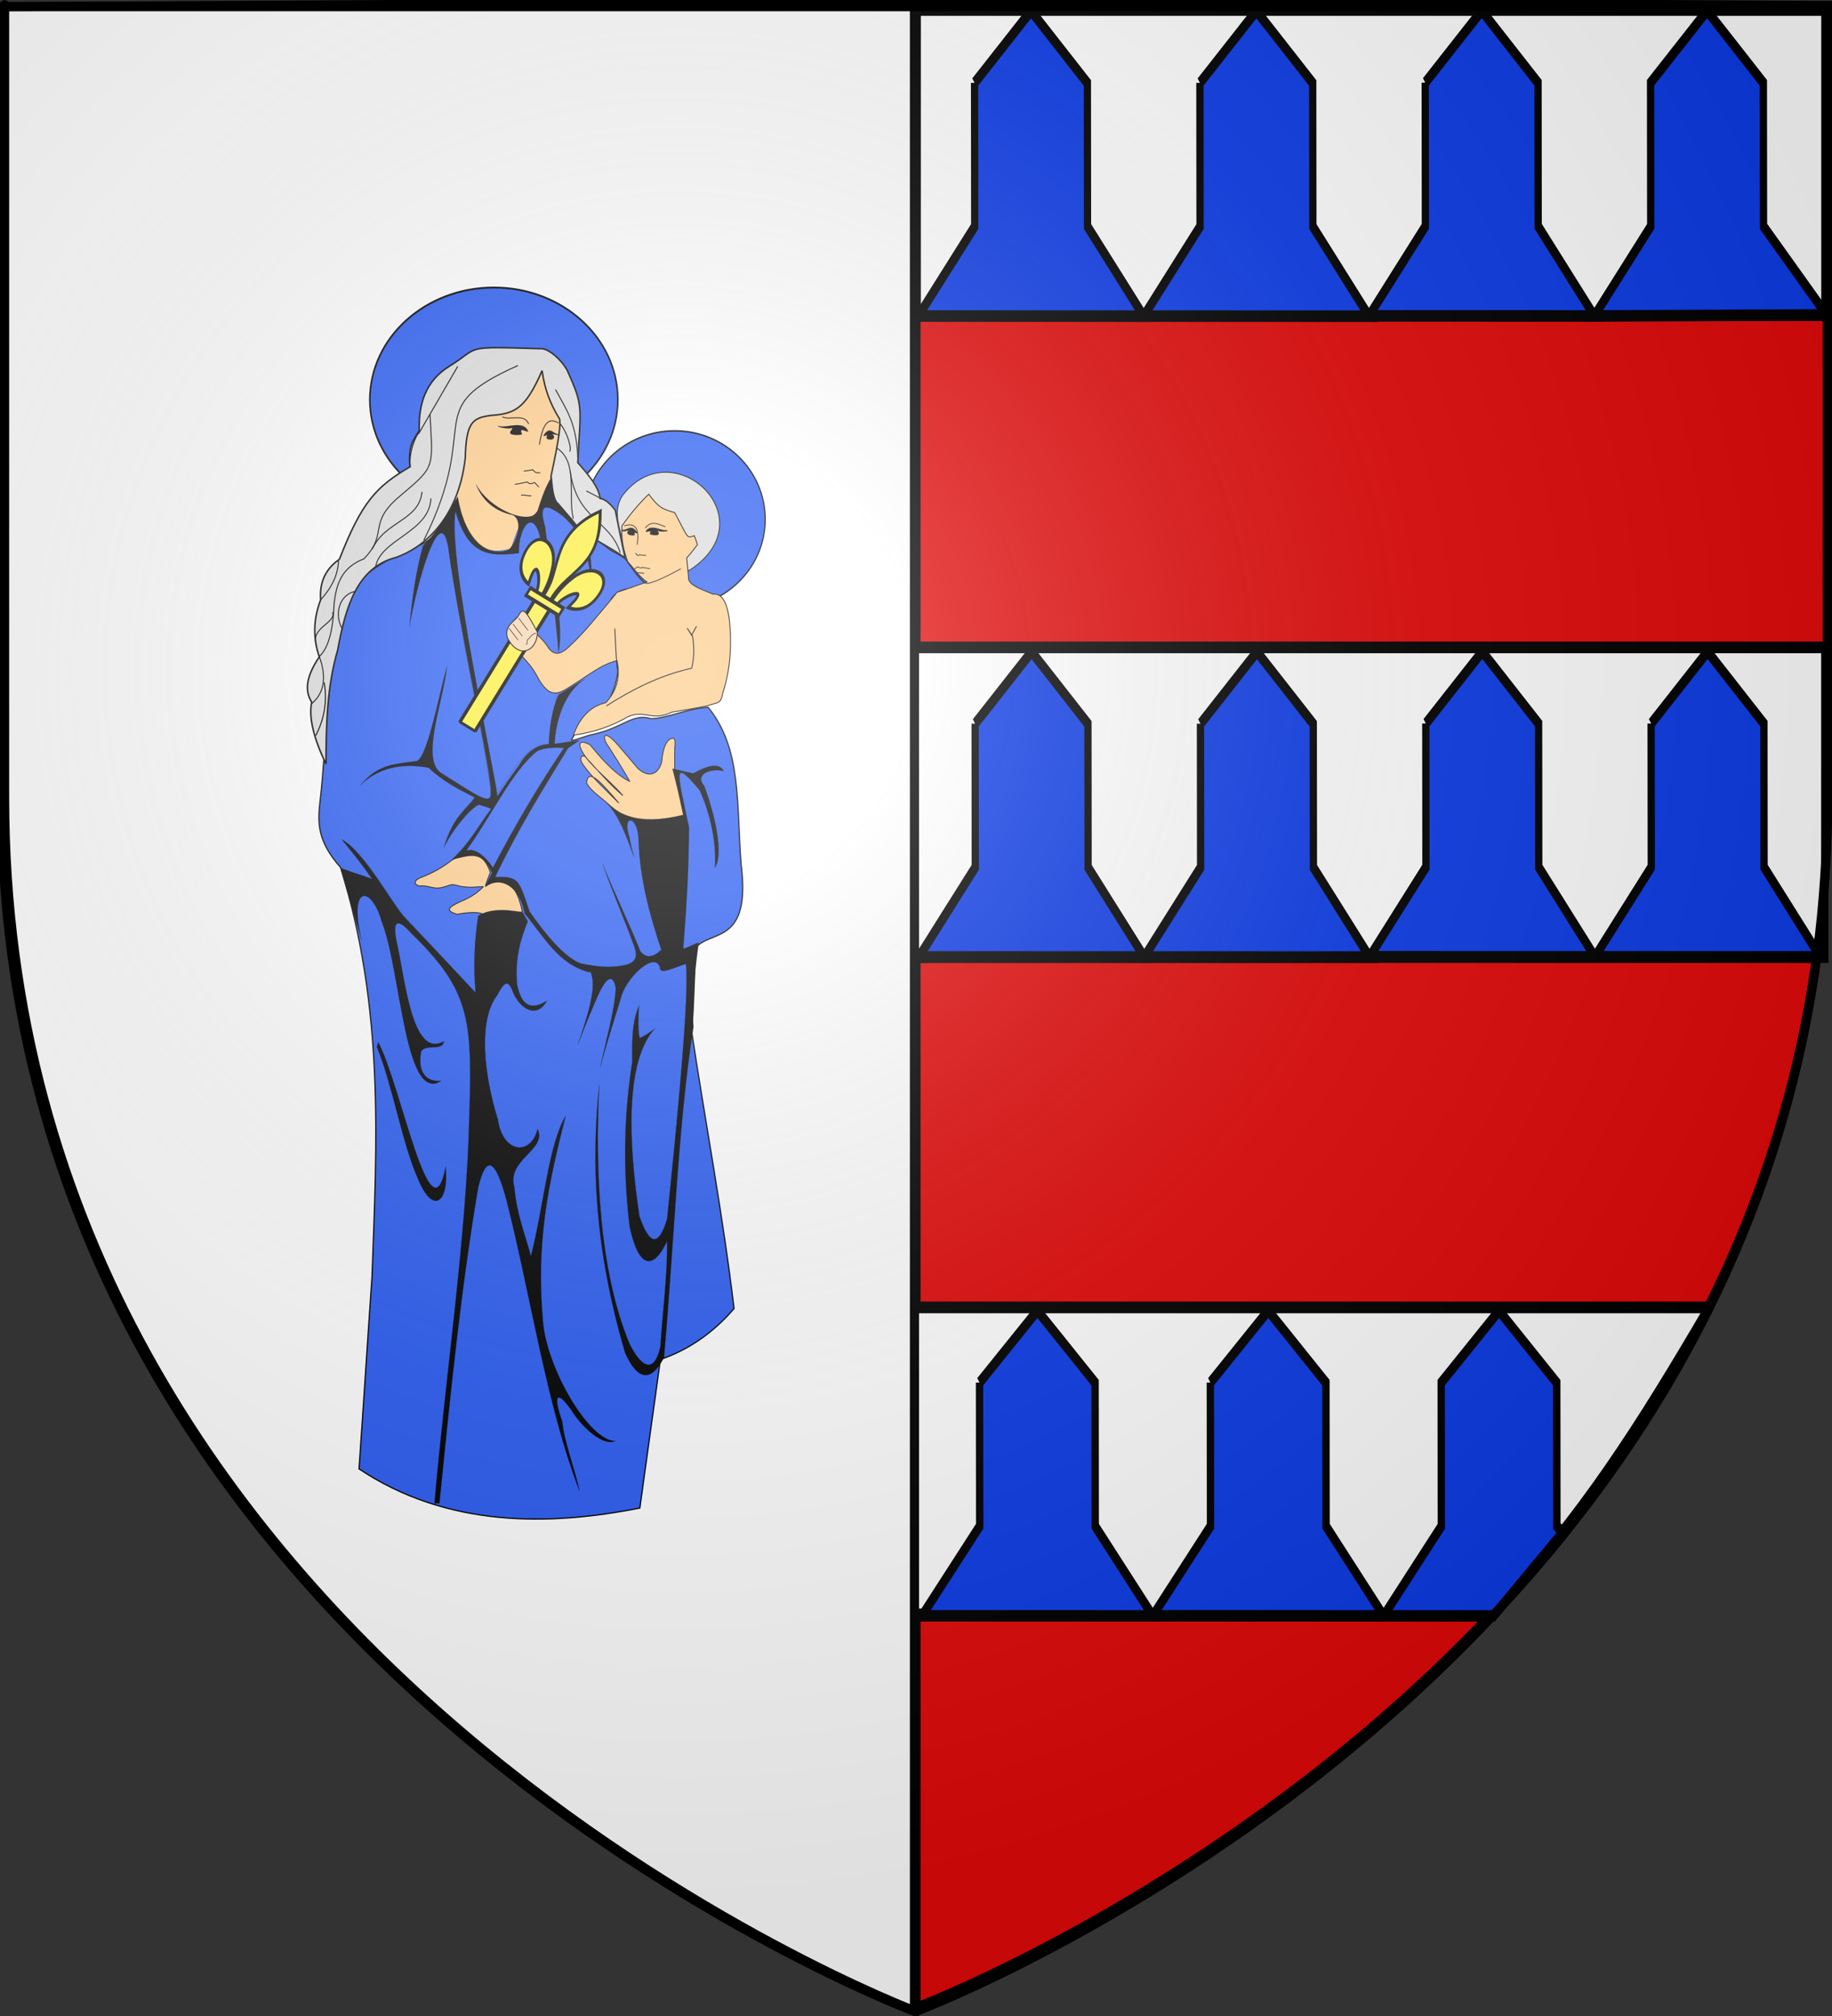 <?xml version="1.0" encoding="UTF-8" standalone="no"?>
<svg
   xmlns:dc="http://purl.org/dc/elements/1.1/"
   xmlns:cc="http://creativecommons.org/ns#"
   xmlns:rdf="http://www.w3.org/1999/02/22-rdf-syntax-ns#"
   xmlns:svg="http://www.w3.org/2000/svg"
   xmlns="http://www.w3.org/2000/svg"
   xmlns:xlink="http://www.w3.org/1999/xlink"
   xmlns:sodipodi="http://sodipodi.sourceforge.net/DTD/sodipodi-0.dtd"
   xmlns:inkscape="http://www.inkscape.org/namespaces/inkscape"
   height="660"
   width="600"
   version="1.0"
   id="svg2"
   sodipodi:version="0.32"
   inkscape:version="0.48.1 r9760"
   sodipodi:docname="Blason_Hermin.svg"
   inkscape:export-filename="/Users/olivier/Desktop/Blason Rouge/Blason_Vide_3D.png"
   inkscape:export-xdpi="144"
   inkscape:export-ydpi="144"
   inkscape:output_extension="org.inkscape.output.svg.inkscape">
  <rect width="100%" height="100%" fill="#333333" stroke="none"/>
  <sodipodi:namedview
     inkscape:window-height="671"
     inkscape:window-width="1280"
     inkscape:pageshadow="2"
     inkscape:pageopacity="0.0"
     guidetolerance="10.0"
     gridtolerance="10.0"
     objecttolerance="10.0"
     borderopacity="1.0"
     bordercolor="#666666"
     pagecolor="#ffffff"
     id="base"
     showgrid="false"
     height="660px"
     inkscape:zoom="0.68502379"
     inkscape:cx="299.55021"
     inkscape:cy="330.64517"
     inkscape:window-x="0"
     inkscape:window-y="0"
     inkscape:current-layer="layer3-7"
     showguides="true"
     inkscape:guide-bbox="true"
     inkscape:window-maximized="1" />
  <desc
     id="desc4">Flag of Canton of Valais (Wallis)</desc>
  <defs
     id="defs6">
    <linearGradient
       id="linearGradient2893">
      <stop
         style="stop-color:white;stop-opacity:0.314;"
         offset="0"
         id="stop2895" />
      <stop
         id="stop2897"
         offset="0.19"
         style="stop-color:white;stop-opacity:0.251;" />
      <stop
         style="stop-color:#6b6b6b;stop-opacity:0.125;"
         offset="0.6"
         id="stop2901" />
      <stop
         style="stop-color:black;stop-opacity:0.125;"
         offset="1"
         id="stop2899" />
    </linearGradient>
    <radialGradient
       inkscape:collect="always"
       xlink:href="#linearGradient2893"
       id="radialGradient3163"
       gradientUnits="userSpaceOnUse"
       gradientTransform="matrix(1.353,0,0,1.349,-77.629,-85.747)"
       cx="221.445"
       cy="226.331"
       fx="221.445"
       fy="226.331"
       r="300" />
    <inkscape:perspective
       sodipodi:type="inkscape:persp3d"
       inkscape:vp_x="0 : 459.60605 : 1"
       inkscape:vp_y="0 : 1000 : 0"
       inkscape:vp_z="711.19177 : 459.60605 : 1"
       inkscape:persp3d-origin="355.59589 : 306.40403 : 1"
       id="perspective4111" />
    <inkscape:perspective
       sodipodi:type="inkscape:persp3d"
       inkscape:vp_x="0 : 331.45001 : 1"
       inkscape:vp_y="0 : 1000 : 0"
       inkscape:vp_z="584.40002 : 331.45001 : 1"
       inkscape:persp3d-origin="292.20001 : 220.96667 : 1"
       id="perspective65" />
    <inkscape:perspective
       sodipodi:type="inkscape:persp3d"
       inkscape:vp_x="0 : 250 : 1"
       inkscape:vp_y="0 : 1000 : 0"
       inkscape:vp_z="500 : 250 : 1"
       inkscape:persp3d-origin="250 : 166.66667 : 1"
       id="perspective38" />
    <linearGradient
       x1="107.75"
       y1="191.963"
       x2="139.396"
       y2="166.385"
       id="linearGradient1800"
       xlink:href="#linearGradient1732"
       gradientUnits="userSpaceOnUse"
       gradientTransform="translate(-1.428571e-5,-5.714286e-5)" />
    <linearGradient
       x1="82.143"
       y1="264.167"
       x2="113.69"
       y2="258.413"
       id="linearGradient1590"
       xlink:href="#linearGradient1732"
       gradientUnits="userSpaceOnUse"
       gradientTransform="translate(-1.428571e-5,-5.714286e-5)" />
    <linearGradient
       x1="84.127"
       y1="260.595"
       x2="115.675"
       y2="257.619"
       id="linearGradient1598"
       xlink:href="#linearGradient1732"
       gradientUnits="userSpaceOnUse"
       gradientTransform="translate(-1.428571e-5,-5.714286e-5)" />
    <linearGradient
       x1="88.492"
       y1="297.103"
       x2="118.056"
       y2="280.635"
       id="linearGradient1606"
       xlink:href="#linearGradient1732"
       gradientUnits="userSpaceOnUse"
       gradientTransform="translate(-1.428571e-5,-5.714286e-5)" />
    <linearGradient
       x1="118.452"
       y1="312.778"
       x2="136.325"
       y2="294.722"
       id="linearGradient1614"
       xlink:href="#linearGradient1732"
       gradientUnits="userSpaceOnUse"
       gradientTransform="translate(-1.428571e-5,-5.714286e-5)" />
    <linearGradient
       x1="131.151"
       y1="395.317"
       x2="166.667"
       y2="415.357"
       id="linearGradient1622"
       xlink:href="#linearGradient1732"
       gradientUnits="userSpaceOnUse"
       gradientTransform="translate(-1.428571e-5,-5.714286e-5)" />
    <linearGradient
       x1="107.143"
       y1="225.278"
       x2="130.357"
       y2="242.341"
       id="linearGradient1582"
       xlink:href="#linearGradient1732"
       gradientUnits="userSpaceOnUse"
       gradientTransform="translate(-1.428571e-5,-5.714286e-5)" />
    <linearGradient
       x1="143.651"
       y1="488.968"
       x2="163.889"
       y2="454.048"
       id="linearGradient1642"
       xlink:href="#linearGradient1732"
       gradientUnits="userSpaceOnUse"
       gradientTransform="translate(-1.428571e-5,-5.714286e-5)" />
    <linearGradient
       x1="186.508"
       y1="491.746"
       x2="186.508"
       y2="458.413"
       id="linearGradient1650"
       xlink:href="#linearGradient1732"
       gradientUnits="userSpaceOnUse"
       gradientTransform="translate(-1.428571e-5,-5.714286e-5)" />
    <linearGradient
       x1="292.857"
       y1="493.73"
       x2="321.825"
       y2="513.175"
       id="linearGradient1658"
       xlink:href="#linearGradient1732"
       gradientUnits="userSpaceOnUse"
       gradientTransform="translate(-1.428571e-5,-5.714286e-5)" />
    <linearGradient
       x1="266.27"
       y1="534.206"
       x2="312.302"
       y2="534.603"
       id="linearGradient1666"
       xlink:href="#linearGradient1732"
       gradientUnits="userSpaceOnUse"
       gradientTransform="translate(-1.428571e-5,-5.714286e-5)" />
    <linearGradient
       x1="300"
       y1="566.746"
       x2="319.151"
       y2="547.595"
       id="linearGradient1674"
       xlink:href="#linearGradient1732"
       gradientUnits="userSpaceOnUse"
       gradientTransform="translate(-1.428571e-5,-5.714286e-5)" />
    <linearGradient
       x1="337.302"
       y1="571.111"
       x2="341.27"
       y2="546.905"
       id="linearGradient1682"
       xlink:href="#linearGradient1732"
       gradientUnits="userSpaceOnUse"
       gradientTransform="translate(-1.428571e-5,-5.714286e-5)" />
    <linearGradient
       x1="241.143"
       y1="51.421"
       x2="243.124"
       y2="48.303"
       id="linearGradient1397"
       xlink:href="#linearGradient1732"
       gradientUnits="userSpaceOnUse"
       gradientTransform="translate(75.923,47.102)" />
    <linearGradient
       id="linearGradient1732">
      <stop
         style="stop-color:#ffffff;stop-opacity:1"
         offset="0"
         id="stop1734" />
      <stop
         style="stop-color:#ffffff;stop-opacity:1"
         offset="1"
         id="stop1736" />
    </linearGradient>
    <linearGradient
       x1="177.338"
       y1="217.778"
       x2="211.83"
       y2="213.55"
       id="linearGradient1549"
       xlink:href="#linearGradient1732"
       gradientUnits="userSpaceOnUse"
       gradientTransform="translate(-1.428571e-5,-5.714286e-5)" />
    <linearGradient
       x1="124.585"
       y1="115.64"
       x2="157.2"
       y2="137.971"
       id="linearGradient1551"
       xlink:href="#linearGradient1732"
       gradientUnits="userSpaceOnUse"
       gradientTransform="translate(-1.428571e-5,-5.714286e-5)" />
    <linearGradient
       x1="87.547"
       y1="139.21"
       x2="124.361"
       y2="137.971"
       id="linearGradient1553"
       xlink:href="#linearGradient1732"
       gradientUnits="userSpaceOnUse"
       gradientTransform="translate(-1.428571e-5,-5.714286e-5)" />
    <linearGradient
       x1="112.239"
       y1="75.234"
       x2="137.605"
       y2="90.412"
       id="linearGradient1555"
       xlink:href="#linearGradient1732"
       gradientUnits="userSpaceOnUse"
       gradientTransform="translate(-1.428571e-5,-5.714286e-5)" />
    <linearGradient
       x1="179.583"
       y1="75.234"
       x2="193.021"
       y2="101.814"
       id="linearGradient1557"
       xlink:href="#linearGradient1732"
       gradientUnits="userSpaceOnUse"
       gradientTransform="translate(-1.428571e-5,-5.714286e-5)" />
    <linearGradient
       x1="270.496"
       y1="176.249"
       x2="296.929"
       y2="185.716"
       id="linearGradient1559"
       xlink:href="#linearGradient1732"
       gradientUnits="userSpaceOnUse"
       gradientTransform="translate(-1.428571e-5,-5.714286e-5)" />
    <linearGradient
       x1="94.281"
       y1="496.131"
       x2="124.137"
       y2="467.622"
       id="linearGradient1561"
       xlink:href="#linearGradient1732"
       gradientUnits="userSpaceOnUse"
       gradientTransform="translate(-1.428571e-5,-5.714286e-5)" />
    <linearGradient
       x1="171"
       y1="92.5"
       x2="180"
       y2="96.5"
       id="linearGradient2433"
       xlink:href="#linearGradient1732"
       gradientUnits="userSpaceOnUse" />
    <inkscape:perspective
       sodipodi:type="inkscape:persp3d"
       inkscape:vp_x="0 : 526.18109 : 1"
       inkscape:vp_y="0 : 1000 : 0"
       inkscape:vp_z="744.09448 : 526.18109 : 1"
       inkscape:persp3d-origin="372.04724 : 350.78739 : 1"
       id="perspective16" />
    <inkscape:perspective
       sodipodi:type="inkscape:persp3d"
       inkscape:vp_x="0 : 330 : 1"
       inkscape:vp_y="0 : 1000 : 0"
       inkscape:vp_z="600 : 330 : 1"
       inkscape:persp3d-origin="300 : 220 : 1"
       id="perspective41" />
    <linearGradient
       id="linearGradient4843">
      <stop
         style="stop-color:white;stop-opacity:0.314;"
         offset="0"
         id="stop4845" />
      <stop
         id="stop4847"
         offset="0.19"
         style="stop-color:white;stop-opacity:0.251;" />
      <stop
         style="stop-color:#6b6b6b;stop-opacity:0.125;"
         offset="0.6"
         id="stop4849" />
      <stop
         style="stop-color:black;stop-opacity:0.125;"
         offset="1"
         id="stop4851" />
    </linearGradient>
    <linearGradient
       id="linearGradient4853">
      <stop
         id="stop4855"
         offset="0"
         style="stop-color:white;stop-opacity:1;" />
      <stop
         style="stop-color:white;stop-opacity:1;"
         offset="0.229"
         id="stop4857" />
      <stop
         id="stop4859"
         offset="1"
         style="stop-color:black;stop-opacity:1;" />
    </linearGradient>
    <linearGradient
       id="linearGradient4861">
      <stop
         id="stop4863"
         offset="0"
         style="stop-color:#fd0000;stop-opacity:1;" />
      <stop
         style="stop-color:#e77275;stop-opacity:0.659;"
         offset="0.5"
         id="stop4865" />
      <stop
         style="stop-color:black;stop-opacity:0.323;"
         offset="1"
         id="stop4867" />
    </linearGradient>
    <radialGradient
       inkscape:collect="always"
       xlink:href="#linearGradient2955"
       id="radialGradient4869"
       cx="225.524"
       cy="218.901"
       fx="225.524"
       fy="218.901"
       r="300"
       gradientTransform="matrix(-4.167939e-4,2.183,-1.884,-3.599562e-4,615.597,-289.121)"
       gradientUnits="userSpaceOnUse" />
    <polygon
       id="polygon4871"
       transform="scale(53,53)"
       points="0,-1 0.588,0.809 -0.951,-0.309 0.951,-0.309 -0.588,0.809 0,-1 " />
    <clipPath
       id="clipPath4873">
      <path
         d="M 0,-200 L 0,600 L 300,600 L 300,-200 L 0,-200 z "
         id="path4875" />
    </clipPath>
    <radialGradient
       inkscape:collect="always"
       xlink:href="#linearGradient2955"
       id="radialGradient4877"
       gradientUnits="userSpaceOnUse"
       gradientTransform="matrix(-4.167939e-4,2.183,-1.884,-3.599562e-4,615.597,-289.121)"
       cx="225.524"
       cy="218.901"
       fx="225.524"
       fy="218.901"
       r="300" />
    <radialGradient
       inkscape:collect="always"
       xlink:href="#linearGradient2955"
       id="radialGradient4879"
       gradientUnits="userSpaceOnUse"
       gradientTransform="matrix(0,1.749,-1.593,-1.049767e-7,551.788,-191.29)"
       cx="225.524"
       cy="218.901"
       fx="225.524"
       fy="218.901"
       r="300" />
    <radialGradient
       inkscape:collect="always"
       xlink:href="#linearGradient2955"
       id="radialGradient4881"
       gradientUnits="userSpaceOnUse"
       gradientTransform="matrix(0,1.386,-1.323,-5.741131e-8,-158.082,-109.541)"
       cx="225.524"
       cy="218.901"
       fx="225.524"
       fy="218.901"
       r="300" />
    <radialGradient
       inkscape:collect="always"
       xlink:href="#linearGradient2893-3"
       id="radialGradient4883"
       gradientUnits="userSpaceOnUse"
       gradientTransform="matrix(1.353,0,0,1.349,-77.629,-85.747)"
       cx="221.445"
       cy="226.331"
       fx="221.445"
       fy="226.331"
       r="300" />
    <inkscape:perspective
       sodipodi:type="inkscape:persp3d"
       inkscape:vp_x="0 : 526.18109 : 1"
       inkscape:vp_y="0 : 1000 : 0"
       inkscape:vp_z="744.09448 : 526.18109 : 1"
       inkscape:persp3d-origin="372.04724 : 350.78739 : 1"
       id="perspective14" />
    <inkscape:perspective
       sodipodi:type="inkscape:persp3d"
       inkscape:vp_x="0 : 182.47136 : 1"
       inkscape:vp_y="0 : 1000 : 0"
       inkscape:vp_z="349.42258 : 182.47136 : 1"
       inkscape:persp3d-origin="174.71129 : 121.64757 : 1"
       id="perspective28" />
    <radialGradient
       gradientTransform="matrix(1.551,0,0,1.35,-227.894,-51.264)"
       gradientUnits="userSpaceOnUse"
       xlink:href="#linearGradient2893-3"
       id="radialGradient11919"
       fy="200.448"
       fx="285.186"
       r="300"
       cy="200.448"
       cx="285.186" />
    <linearGradient
       id="linearGradient3353">
      <stop
         id="stop3355"
         offset="0"
         style="stop-color:#ffffff;stop-opacity:0.314" />
      <stop
         id="stop3357"
         offset="0.19"
         style="stop-color:#ffffff;stop-opacity:0.251" />
      <stop
         id="stop3359"
         offset="0.6"
         style="stop-color:#6b6b6b;stop-opacity:0.125" />
      <stop
         id="stop3361"
         offset="1"
         style="stop-color:#000000;stop-opacity:0.125" />
    </linearGradient>
    <inkscape:perspective
       id="perspective204"
       inkscape:persp3d-origin="300 : 220 : 1"
       inkscape:vp_z="600 : 330 : 1"
       inkscape:vp_y="0 : 1000 : 0"
       inkscape:vp_x="0 : 330 : 1"
       sodipodi:type="inkscape:persp3d" />
    <radialGradient
       gradientTransform="matrix(1.551,0,0,1.35,-227.894,-51.264)"
       gradientUnits="userSpaceOnUse"
       xlink:href="#linearGradient2893-3"
       id="radialGradient2888"
       fy="200.448"
       fx="285.186"
       r="300"
       cy="200.448"
       cx="285.186" />
    <linearGradient
       id="linearGradient2878">
      <stop
         id="stop2880"
         offset="0"
         style="stop-color:#ffffff;stop-opacity:0.314" />
      <stop
         id="stop2882"
         offset="0.19"
         style="stop-color:#ffffff;stop-opacity:0.251" />
      <stop
         id="stop2884"
         offset="0.6"
         style="stop-color:#6b6b6b;stop-opacity:0.125" />
      <stop
         id="stop2886"
         offset="1"
         style="stop-color:#000000;stop-opacity:0.125" />
    </linearGradient>
    <inkscape:perspective
       id="perspective2876"
       inkscape:persp3d-origin="300 : 220 : 1"
       inkscape:vp_z="600 : 330 : 1"
       inkscape:vp_y="0 : 1000 : 0"
       inkscape:vp_x="0 : 330 : 1"
       sodipodi:type="inkscape:persp3d" />
    <radialGradient
       r="300"
       fy="226.331"
       fx="221.445"
       cy="226.331"
       cx="221.445"
       gradientTransform="matrix(1.353,0,0,1.349,-77.629,-85.747)"
       gradientUnits="userSpaceOnUse"
       id="radialGradient3163-2"
       xlink:href="#linearGradient2893-3"
       inkscape:collect="always" />
    <radialGradient
       r="300"
       fy="218.901"
       fx="225.524"
       cy="218.901"
       cx="225.524"
       gradientTransform="matrix(0,1.386,-1.323,-5.741131e-8,-158.082,-109.541)"
       gradientUnits="userSpaceOnUse"
       id="radialGradient2871"
       xlink:href="#linearGradient2955"
       inkscape:collect="always" />
    <radialGradient
       r="300"
       fy="218.901"
       fx="225.524"
       cy="218.901"
       cx="225.524"
       gradientTransform="matrix(0,1.749,-1.593,-1.049767e-7,551.788,-191.29)"
       gradientUnits="userSpaceOnUse"
       id="radialGradient2865"
       xlink:href="#linearGradient2955"
       inkscape:collect="always" />
    <radialGradient
       r="300"
       fy="218.901"
       fx="225.524"
       cy="218.901"
       cx="225.524"
       gradientTransform="matrix(-4.167939e-4,2.183,-1.884,-3.599562e-4,615.597,-289.121)"
       gradientUnits="userSpaceOnUse"
       id="radialGradient1911"
       xlink:href="#linearGradient2955"
       inkscape:collect="always" />
    <clipPath
       id="clip">
      <path
         id="path10"
         d="M 0,-200 L 0,600 L 300,600 L 300,-200 L 0,-200 z " />
    </clipPath>
    <polygon
       points="0,-1 0.588,0.809 -0.951,-0.309 0.951,-0.309 -0.588,0.809 0,-1 "
       transform="scale(53,53)"
       id="star" />
    <radialGradient
       gradientUnits="userSpaceOnUse"
       gradientTransform="matrix(-4.167939e-4,2.183,-1.884,-3.599562e-4,615.597,-289.121)"
       r="300"
       fy="218.901"
       fx="225.524"
       cy="218.901"
       cx="225.524"
       id="radialGradient2961"
       xlink:href="#linearGradient2955"
       inkscape:collect="always" />
    <linearGradient
       id="linearGradient2955">
      <stop
         style="stop-color:#fd0000;stop-opacity:1;"
         offset="0"
         id="stop2867" />
      <stop
         id="stop2873"
         offset="0.5"
         style="stop-color:#e77275;stop-opacity:0.659;" />
      <stop
         id="stop2959"
         offset="1"
         style="stop-color:black;stop-opacity:0.323;" />
    </linearGradient>
    <linearGradient
       id="linearGradient2885">
      <stop
         style="stop-color:white;stop-opacity:1;"
         offset="0"
         id="stop2887" />
      <stop
         id="stop2891"
         offset="0.229"
         style="stop-color:white;stop-opacity:1;" />
      <stop
         style="stop-color:black;stop-opacity:1;"
         offset="1"
         id="stop2889" />
    </linearGradient>
    <linearGradient
       id="linearGradient2893-3">
      <stop
         id="stop2895-9"
         offset="0"
         style="stop-color:white;stop-opacity:0.314;" />
      <stop
         style="stop-color:white;stop-opacity:0.251;"
         offset="0.19"
         id="stop2897-0" />
      <stop
         id="stop2901-5"
         offset="0.6"
         style="stop-color:#6b6b6b;stop-opacity:0.125;" />
      <stop
         id="stop2899-2"
         offset="1"
         style="stop-color:black;stop-opacity:0.125;" />
    </linearGradient>
    <inkscape:perspective
       id="perspective35"
       inkscape:persp3d-origin="300 : 220 : 1"
       inkscape:vp_z="600 : 330 : 1"
       inkscape:vp_y="0 : 1000 : 0"
       inkscape:vp_x="0 : 330 : 1"
       sodipodi:type="inkscape:persp3d" />
  </defs>
  <g
     inkscape:groupmode="layer"
     id="layer3"
     inkscape:label="Fond écu"
     style="display:inline">
    <g
       transform="matrix(1.455,0,0,1.378,-185.073,-415.312)"
       id="g3371"
       inkscape:label="Calque 1" />
    <path
       id="path4935"
       style="fill:#e20909;fill-opacity:1;fill-rule:evenodd;stroke:#000000;stroke-width:2.998;stroke-miterlimit:4;stroke-opacity:1;stroke-dasharray:none;display:inline"
       d="m 299.999,657.21 c 0,-275.013 0,-327.345 0,-657.002 l 298.602,1.585 0,258.194 c 0,285.057 -298.602,397.222 -298.602,397.222 z"
       sodipodi:nodetypes="ccccc"
       inkscape:connector-curvature="0" />
    <g
       id="g5696"
       inkscape:label="Calque 1"
       transform="matrix(0.738,0,0,1.175,153.914,-480.883)"
       style="stroke:#000000;stroke-opacity:1;stroke-width:3.22;stroke-miterlimit:4;stroke-dasharray:none">
      <g
         id="g10974"
         style="stroke:#000000;stroke-opacity:1;stroke-width:3.22;stroke-miterlimit:4;stroke-dasharray:none">
        <rect
           style="fill:#ffffff;fill-opacity:1;stroke:#000000;stroke-width:2.635;stroke-miterlimit:4;stroke-opacity:1;stroke-dasharray:none"
           id="rect10323"
           width="402.221"
           height="85"
           x="198.779"
           y="412.362" />
        <g
           id="g7774"
           style="fill:#0d3ce8;fill-opacity:1;stroke:#000000;stroke-opacity:1;stroke-width:3.22;stroke-miterlimit:4;stroke-dasharray:none"
           transform="translate(-1,64.95)">
          <path
             sodipodi:nodetypes="cccccccc"
             id="path7016"
             d="M 224.938,367.398 250,347.362 l 25,20.062 0.062,39.997 24.938,24.976 -100,-0.022 25,-24.957 -0.062,-40.022 z"
             style="fill:#0d3ce8;fill-opacity:1;stroke:#000000;stroke-opacity:1;stroke-width:3.22;stroke-miterlimit:4;stroke-dasharray:none"
             inkscape:connector-curvature="0" />
          <path
             sodipodi:nodetypes="cccccccc"
             id="path7018"
             d="M 324.938,367.412 350,347.376 l 25,20.062 0.062,39.997 24.938,24.976 -100,-0.022 25,-24.957 -0.062,-40.022 z"
             style="fill:#0d3ce8;fill-opacity:1;stroke:#000000;stroke-opacity:1;stroke-width:3.22;stroke-miterlimit:4;stroke-dasharray:none"
             inkscape:connector-curvature="0" />
          <path
             sodipodi:nodetypes="cccccccc"
             id="path7020"
             d="M 424.938,367.348 450,347.312 l 25,20.062 0.062,39.997 24.938,24.976 -100,-0.022 25,-24.957 -0.062,-40.022 z"
             style="fill:#0d3ce8;fill-opacity:1;stroke:#000000;stroke-opacity:1;stroke-width:3.22;stroke-miterlimit:4;stroke-dasharray:none"
             inkscape:connector-curvature="0" />
          <path
             sodipodi:nodetypes="cccccccc"
             id="path7022"
             d="M 524.938,367.362 550,347.326 l 25,20.062 0.062,39.997 28.022,24.671 L 500,432.341 l 25,-24.957 -0.062,-40.022 z"
             style="fill:#0d3ce8;fill-opacity:1;stroke:#000000;stroke-opacity:1;stroke-width:3.22;stroke-miterlimit:4;stroke-dasharray:none"
             inkscape:connector-curvature="0" />
        </g>
      </g>
    </g>
    <g
       style="display:inline;stroke:#000000;stroke-opacity:1;stroke-width:3.221;stroke-miterlimit:4;stroke-dasharray:none"
       id="g5767"
       inkscape:label="Calque 1"
       transform="matrix(0.738,0,0,1.175,154.1,-271.078)">
      <g
         id="g5769"
         style="stroke:#000000;stroke-width:3.221;stroke-miterlimit:4;stroke-opacity:1;stroke-dasharray:none">
        <rect
           style="fill:#ffffff;fill-opacity:1;stroke:#000000;stroke-width:3.245;stroke-miterlimit:4;stroke-opacity:1;stroke-dasharray:none"
           id="rect5771"
           width="601"
           height="86.276"
           x="0"
           y="411.086" />
        <g
           id="g5773"
           style="fill:#0d3ce8;fill-opacity:1;stroke:#000000;stroke-width:3.221;stroke-miterlimit:4;stroke-opacity:1;stroke-dasharray:none"
           transform="translate(-1,64.95)">
          <path
             sodipodi:nodetypes="cccccccc"
             id="path5775"
             d="M 24.938,367.384 50,347.348 75,367.411 75.062,407.408 100,432.384 0,432.362 25,407.406 24.938,367.384 z"
             style="fill:#0d3ce8;fill-opacity:1;stroke:#000000;stroke-width:3.221;stroke-miterlimit:4;stroke-opacity:1;stroke-dasharray:none"
             inkscape:connector-curvature="0" />
          <path
             sodipodi:nodetypes="cccccccc"
             id="path5777"
             d="M 124.938,367.398 150,347.362 l 25,20.062 0.062,39.997 24.938,24.976 -100,-0.022 25,-24.957 -0.062,-40.022 z"
             style="fill:#0d3ce8;fill-opacity:1;stroke:#000000;stroke-width:3.221;stroke-miterlimit:4;stroke-opacity:1;stroke-dasharray:none"
             inkscape:connector-curvature="0" />
          <path
             sodipodi:nodetypes="cccccccc"
             id="path5779"
             d="M 224.938,367.398 250,347.362 l 25,20.062 0.062,39.997 24.938,24.976 -100,-0.022 25,-24.957 -0.062,-40.022 z"
             style="fill:#0d3ce8;fill-opacity:1;stroke:#000000;stroke-width:3.221;stroke-miterlimit:4;stroke-opacity:1;stroke-dasharray:none"
             inkscape:connector-curvature="0" />
          <path
             sodipodi:nodetypes="cccccccc"
             id="path5781"
             d="M 324.938,367.412 350,347.376 l 25,20.062 0.062,39.997 24.938,24.976 -100,-0.022 25,-24.957 -0.062,-40.022 z"
             style="fill:#0d3ce8;fill-opacity:1;stroke:#000000;stroke-width:3.221;stroke-miterlimit:4;stroke-opacity:1;stroke-dasharray:none"
             inkscape:connector-curvature="0" />
          <path
             sodipodi:nodetypes="cccccccc"
             id="path5783"
             d="M 424.938,367.348 450,347.312 l 25,20.062 0.062,39.997 24.938,24.976 -100,-0.022 25,-24.957 -0.062,-40.022 z"
             style="fill:#0d3ce8;fill-opacity:1;stroke:#000000;stroke-width:3.221;stroke-miterlimit:4;stroke-opacity:1;stroke-dasharray:none"
             inkscape:connector-curvature="0" />
          <path
             sodipodi:nodetypes="cccccccc"
             id="path5785"
             d="M 524.938,367.362 550,347.326 l 25,20.062 0.062,39.997 24.938,24.976 -100,-0.022 25,-24.957 -0.062,-40.022 z"
             style="fill:#0d3ce8;fill-opacity:1;stroke:#000000;stroke-width:3.221;stroke-miterlimit:4;stroke-opacity:1;stroke-dasharray:none"
             inkscape:connector-curvature="0" />
        </g>
      </g>
    </g>
    <g
       style="display:inline;stroke:#000000;stroke-opacity:1;stroke-width:3.183;stroke-miterlimit:4;stroke-dasharray:none"
       id="g5847"
       inkscape:label="Calque 1"
       transform="matrix(0.756,0,0,1.175,229.788,-92.861)">
      <g
         id="g5849"
         style="stroke:#000000;stroke-opacity:1;stroke-width:3.183;stroke-miterlimit:4;stroke-dasharray:none">
        <path
           style="fill:#ffffff;fill-opacity:1;stroke:#000000;stroke-width:3.251;stroke-linejoin:round;stroke-miterlimit:4;stroke-opacity:1;stroke-dasharray:none"
           d="m 57.485,486.067 0,-42.762 218.729,0 160.177,0 c -30.886,34.001 -54.724,58.065 -94.102,85.525 l -66.076,0 -218.729,0 z"
           id="path3911"
           inkscape:connector-curvature="0"
           sodipodi:nodetypes="cccccccc" />
      </g>
    </g>
    <path
       id="path2855"
       style="fill:#ffffff;fill-opacity:1;fill-rule:evenodd;stroke:#000000;stroke-width:3;stroke-linecap:butt;stroke-linejoin:miter;stroke-opacity:1;display:inline;stroke-miterlimit:4;stroke-dasharray:none"
       d="m 299.5,658.5 c 0,-275.393 0,-327.798 0,-657.91 L 0.5,2.177 l 0,258.551 c 0,285.451 298.999,397.771 298.999,397.771 z"
       sodipodi:nodetypes="ccccc"
       inkscape:connector-curvature="0" />
    <g
       id="g3637"
       transform="translate(-657.096,9.444)">
      <g
         style="display:inline"
         inkscape:label="Fond écu"
         id="layer3-7">
        <g
           inkscape:label="Calque 1"
           id="g3371-3"
           transform="matrix(1.455,0,0,1.378,-185.073,-415.312)" />
        <g
           style="fill:#fcef3c"
           transform="translate(-316.892,226.489)"
           id="g6682" />
        <g
           transform="translate(667.489,5.285)"
           id="g4142">
          <path
             sodipodi:type="arc"
             style="fill:#2b5df2;fill-opacity:1;fill-rule:nonzero;stroke:#000000;stroke-width:1;stroke-linecap:round;stroke-linejoin:miter;stroke-miterlimit:4;stroke-opacity:1;stroke-dasharray:none;stroke-dashoffset:0;marker:none;visibility:visible;display:inline;overflow:visible;enable-background:accumulate"
             id="path3237"
             sodipodi:cx="-144.76015"
             sodipodi:cy="153.99158"
             sodipodi:rx="78.248726"
             sodipodi:ry="59.990688"
             d="m -66.511,153.992 c 0,33.132 -35.033,59.991 -78.249,59.991 -43.216,0 -78.249,-26.859 -78.249,-59.991 0,-33.132 35.033,-59.991 78.249,-59.991 43.183,0 78.202,26.819 78.249,59.926"
             sodipodi:start="0"
             sodipodi:end="6.2821098"
             sodipodi:open="true"
             transform="matrix(0.519,0,0,0.612,226.477,21.878)" />
          <path
             sodipodi:type="arc"
             style="fill:#2b5df2;fill-opacity:1;fill-rule:nonzero;stroke:#000000;stroke-width:1;stroke-linecap:round;stroke-linejoin:miter;stroke-miterlimit:4;stroke-opacity:1;stroke-dasharray:none;stroke-dashoffset:0;marker:none;visibility:visible;display:inline;overflow:visible;enable-background:accumulate"
             id="path3239"
             sodipodi:cx="-144.76015"
             sodipodi:cy="153.99158"
             sodipodi:rx="78.248726"
             sodipodi:ry="59.990688"
             d="m -66.511,153.992 c 0,33.132 -35.033,59.991 -78.249,59.991 -43.216,0 -78.249,-26.859 -78.249,-59.991 0,-33.132 35.033,-59.991 78.249,-59.991 43.183,0 78.202,26.819 78.249,59.926"
             sodipodi:start="0"
             sodipodi:end="6.2821098"
             sodipodi:open="true"
             transform="matrix(0.379,0,0,0.483,265.434,80.913)" />
          <g
             style="display:inline;overflow:visible"
             id="g3175"
             transform="translate(-381.082,-10.789)">
            <g
               id="Layer_1" />
            <g
               id="Desktop" />
            <g
               id="Guides" />
            <g
               display="none"
               id="Grid"
               style="display:none" />
            <g
               transform="matrix(2.052,0,0,2.052,-310.392,-244.437)"
               id="g1772">
              <line
                 style="fill:none;stroke:#000000;stroke-width:0.02;stroke-miterlimit:2.414"
                 id="line40"
                 y2="217.04"
                 x2="386.577"
                 y1="211.021"
                 x1="389"
                 stroke-miterlimit="2.414" />
              <path
                 style="fill:none;stroke:#000000;stroke-width:0.02;stroke-miterlimit:2.414"
                 id="path42"
                 d="m 434.959,253.828 c -0.356,-4.439 0.926,-4.138 2.351,-5.04 3.135,-0.752 4.133,0.075 3.919,5.191 0,4.363 -0.214,9.028 -0.926,13.391 -0.356,2.633 -1.639,2.407 -2.423,-0.075 -1.639,-4.213 -2.423,-8.877 -2.921,-13.466 l 0,0 z"
                 stroke-miterlimit="2.414"
                 clip-rule="evenodd"
                 inkscape:connector-curvature="0" />
              <path
                 style="fill:#2b5df2;fill-rule:evenodd;stroke:#000000;stroke-width:0.199;stroke-miterlimit:2.414"
                 id="path44"
                 d="m 428.689,229.904 c 3.919,-8.125 0.214,-6.921 0.784,-17.153 0.855,-1.128 1.853,-1.655 3.206,-1.58 0,0 2.351,-0.602 2.351,-0.903 -0.713,-0.15 -2.708,-3.009 -3.135,-3.686 0,-0.301 -2.494,-1.58 -2.494,-1.58 -1.71,-1.279 -3.349,-2.483 -5.059,-3.762 -1.71,-1.429 -3.563,-3.235 -5.202,-4.664 -1.425,2.483 -2.708,4.062 -3.919,3.461 -0.57,1.806 -1.211,3.536 -1.781,5.341 -4.632,0.978 -8.194,-2.784 -8.978,-7.373 -0.713,1.354 -2.209,4.363 -5.059,5.943 -12.398,5.116 -10.759,7.448 -13.111,13.542 -2.565,9.63 -2.209,18.281 -3.278,27.384 -0.428,3.611 -0.499,6.47 3.278,10.758 6.983,22.645 5.772,43.709 4.988,65.376 -0.713,10.156 -1.354,20.388 -2.066,30.544 14.108,9.404 30.426,9.103 44.819,6.244 1.069,-7.899 2.209,-15.799 3.278,-23.698 4.418,-1.505 8.408,-4.213 11.757,-8.125 -1.853,-15.422 -4.56,-29.566 -6.769,-44.236 0.428,-4.514 0.356,-8.953 0.713,-13.391 2.351,-2.784 8.764,-0.451 7.197,-13.09 -0.784,-9.705 0.143,-18.582 -5.273,-25.202 -2.993,0.075 -6.627,1.806 -9.121,1.806 -2.921,-0.903 -4.275,1.354 -9.121,2.483 -0.855,0.075 -3.705,1.279 -3.563,0.903 1.639,-3.16 3.278,-5.341 5.558,-5.341 l 0,0 z"
                 stroke-miterlimit="2.414"
                 clip-rule="evenodd"
                 inkscape:connector-curvature="0" />
              <path
                 style="fill:#fdcc8a;fill-rule:evenodd;stroke:#000000;stroke-width:0.139;stroke-miterlimit:2.414"
                 id="path46"
                 d="m 428.903,245.402 c -1.14,-1.053 -2.636,-1.956 -3.349,-3.235 0.071,-2.934 2.993,0.677 5.13,3.16 -2.066,-2.106 -4.204,-3.987 -5.629,-6.018 -0.713,-0.903 -0.499,-1.58 0.143,-1.505 2.138,2.332 4.062,4.589 6.128,6.319 -2.209,-2.558 -5.843,-5.191 -6.769,-7.598 -0.428,-1.204 0.641,-1.053 1.568,-0.451 1.14,1.354 3.634,4.514 6.27,5.793 -0.071,-0.376 -3.705,-6.169 -3.634,-5.943 -0.713,-1.204 -0.428,-2.106 1.069,-0.602 0.143,0 3.919,4.514 3.919,4.514 2.066,1.806 3.42,0.451 3.777,-1.128 0.214,-2.483 0.855,-3.461 1.568,-3.686 0.57,-0.226 0.641,0.376 0.499,1.655 0,1.279 0,2.106 0,3.385 0.499,2.558 0.998,5.04 1.568,7.598 -4.275,0.978 -7.553,2.031 -12.256,-2.257 l 0,0 z"
                 stroke-miterlimit="2.414"
                 clip-rule="evenodd"
                 inkscape:connector-curvature="0" />
              <path
                 style="fill:#fdcc8a;fill-rule:evenodd;stroke:#000000;stroke-width:0.139;stroke-miterlimit:2.414"
                 id="path48"
                 d="m 404.035,254.429 c -1.354,1.053 -2.85,1.956 -4.774,2.708 -1.14,0.376 -1.568,1.128 -0.356,1.429 1.354,-0.226 2.138,0.677 3.848,0.15 1.71,-0.527 1.069,-0.451 2.85,-0.075 1.781,0.301 3.634,-0.15 3.42,0.075 -1.354,1.354 -2.565,1.881 -3.777,2.407 -1.995,0.903 -2.138,1.429 -0.356,1.956 0.926,-0.226 3.349,-0.527 4.204,0 2.138,-0.075 4.062,-0.301 6.199,-0.376 -0.855,-4.138 -2.636,-6.395 -5.914,-4.138 0.214,-0.752 0.499,-1.429 0.784,-2.182 -0.926,-2.784 -2.779,-3.912 -6.128,-1.956 l 0,0 z"
                 stroke-miterlimit="2.414"
                 clip-rule="evenodd"
                 inkscape:connector-curvature="0" />
              <path
                 style="fill:#fdcc8a;fill-rule:evenodd;stroke:#000000;stroke-width:0.159;stroke-miterlimit:2.414"
                 id="path54"
                 d="m 418.428,176.34 c -4.062,2.784 -8.123,5.567 -12.185,8.275 -0.57,3.912 -1.211,7.899 -1.853,11.887 1.853,7.749 5.059,10.081 9.049,8.576 0.713,-1.655 1.354,-3.235 2.066,-4.89 2.138,-0.226 3.135,-2.633 4.204,-5.341 0.926,-3.536 1.924,-7.072 2.921,-10.608 -1.425,-2.633 -2.779,-5.266 -4.204,-7.899 l 0,0 z"
                 stroke-miterlimit="2.414"
                 clip-rule="evenodd"
                 inkscape:connector-curvature="0" />
              <path
                 style="fill:#dbdbdb;fill-rule:evenodd;stroke:#000000;stroke-width:0.238;stroke-miterlimit:2.414"
                 id="path56"
                 d="m 403.465,175.738 c -3.634,2.332 -4.774,5.943 -4.632,10.156 -1.069,1.73 -1.781,2.483 -1.496,5.793 -5.415,3.16 -7.696,5.642 -11.258,14.745 -1.425,0.978 -3.278,2.859 -2.993,6.47 -1.211,3.16 -1.211,6.244 -0.214,9.103 -1.781,2.633 -2.565,5.116 -1.211,7.222 -0.499,2.407 0.285,5.718 2.28,9.855 0,-6.395 0.214,-12.564 1.853,-18.131 1.283,-6.997 3.135,-13.241 9.334,-14.821 4.062,-1.429 9.904,-5.793 11.045,-15.874 0.143,-5.567 1.069,-6.395 4.062,-6.771 3.777,-0.301 5.487,-0.903 8.194,-7.147 0.428,3.009 1.283,5.191 2.636,7.448 0.57,0.451 -0.071,4.138 -1.211,9.404 -0.071,7.598 6.912,9.479 11.828,13.015 -0.57,-2.483 -1.069,-5.191 -1.568,-7.598 -0.855,-1.128 -1.71,-1.806 -2.423,-1.881 -0.214,-1.806 -1.781,-3.686 -3.563,-5.718 0.428,-8.953 1.005,-8.802 -1.702,-14.745 -0.998,-1.793 -2.838,-3.27 -3.907,-3.42 -13.284,-0.392 -9.674,-0.369 -15.055,2.894 z"
                 stroke-miterlimit="2.414"
                 clip-rule="evenodd"
                 sodipodi:nodetypes="cccccccccccccccccccccc"
                 inkscape:connector-curvature="0" />
              <path
                 style="fill:none;stroke:#000000;stroke-width:0.179;stroke-miterlimit:2.414"
                 id="path58"
                 d="m 382.302,234.568 c 1.354,-2.633 1.853,-5.341 1.354,-8.501"
                 stroke-miterlimit="2.414"
                 clip-rule="evenodd"
                 inkscape:connector-curvature="0" />
              <path
                 style="fill:none;stroke:#000000;stroke-width:0.159;stroke-miterlimit:2.414"
                 id="path60"
                 d="m 381.661,229.453 c 1.995,-1.655 2.423,-4.213 1.211,-7.523 1.354,-1.204 2.209,-3.912 2.351,-8.351 0.356,-3.009 1.069,-5.793 4.774,-7.222 4.062,-4.213 0.356,-5.567 5.914,-10.156 5.558,-4.664 5.059,-4.363 4.632,-12.865"
                 stroke-miterlimit="2.414"
                 clip-rule="evenodd"
                 inkscape:connector-curvature="0" />
              <path
                 style="fill:none;stroke:#000000;stroke-width:0.159;stroke-miterlimit:2.414"
                 id="path62"
                 d="m 385.936,206.658 c -0.071,2.257 -1.069,4.288 -2.85,6.244"
                 stroke-miterlimit="2.414"
                 clip-rule="evenodd"
                 inkscape:connector-curvature="0" />
              <path
                 style="fill:none;stroke:#000000;stroke-width:0.159;stroke-miterlimit:2.414"
                 id="path64"
                 d="m 391.351,204.777 c 1.995,-4.439 7.482,-4.514 7.909,-9.103"
                 stroke-miterlimit="2.414"
                 clip-rule="evenodd"
                 inkscape:connector-curvature="0" />
              <path
                 style="fill:none;stroke:#000000;stroke-width:0.159;stroke-miterlimit:2.414"
                 id="path66"
                 d="m 391.85,207.711 c 0.641,-4.439 8.622,-5.567 8.836,-10.984"
                 stroke-miterlimit="2.414"
                 clip-rule="evenodd"
                 inkscape:connector-curvature="0" />
              <path
                 style="fill:none;stroke:#000000;stroke-width:0.159;stroke-miterlimit:2.414"
                 id="path68"
                 d="m 388.715,211.548 c -2.351,0.301 -3.634,3.31 -2.209,5.943"
                 stroke-miterlimit="2.414"
                 clip-rule="evenodd"
                 inkscape:connector-curvature="0" />
              <path
                 style="fill:none;stroke:#000000;stroke-width:0.159;stroke-miterlimit:2.414"
                 id="path70"
                 d="m 382.444,220.199 c -1.14,-2.859 3.135,-3.536 2.565,-5.341"
                 stroke-miterlimit="2.414"
                 clip-rule="evenodd"
                 inkscape:connector-curvature="0" />
              <path
                 style="fill:none;stroke:#000000;stroke-width:0.159;stroke-miterlimit:2.414"
                 id="path72"
                 d="m 414.58,175.512 c -15.961,7.147 -5.487,8.802 -15.035,27.911"
                 stroke-miterlimit="2.414"
                 clip-rule="evenodd"
                 inkscape:connector-curvature="0" />
              <path
                 style="fill:none;stroke:#000000;stroke-width:0.159;stroke-miterlimit:2.414"
                 id="path74"
                 d="m 404.961,175.663 -6.199,10.683 c -0.285,-0.075 -1.71,3.009 -1.354,5.417"
                 stroke-miterlimit="2.414"
                 clip-rule="evenodd"
                 inkscape:connector-curvature="0" />
              <path
                 style="fill:none;stroke:#000000;stroke-width:0.159;stroke-miterlimit:2.414"
                 id="path76"
                 d="m 420.566,179.349 c 1.71,3.16 3.349,5.266 3.563,10.833"
                 stroke-miterlimit="2.414"
                 clip-rule="evenodd"
                 inkscape:connector-curvature="0" />
              <path
                 style="fill:none;stroke:#000000;stroke-width:0.159;stroke-miterlimit:2.414"
                 id="path78"
                 d="m 421.207,184.69 c 1.354,1.505 2.066,4.514 1.568,4.514"
                 stroke-miterlimit="2.414"
                 clip-rule="evenodd"
                 inkscape:connector-curvature="0" />
              <line
                 style="fill:none;stroke:#000000;stroke-width:0.159;stroke-miterlimit:2.414"
                 id="line80"
                 y2="196.802"
                 x2="427.976"
                 y1="195.524"
                 x1="425.482"
                 stroke-miterlimit="2.414" />
              <path
                 style="fill:none;stroke:#000000;stroke-width:0.159;stroke-miterlimit:2.414"
                 id="path82"
                 d="m 420.78,188.677 c 3.491,2.332 1.71,7.523 2.636,11.285"
                 stroke-miterlimit="2.414"
                 clip-rule="evenodd"
                 inkscape:connector-curvature="0" />
              <path
                 style="fill:none;stroke:#000000;stroke-width:0.159;stroke-miterlimit:2.414"
                 id="path84"
                 d="m 422.917,192.364 c 1.069,7.824 6.342,7.749 7.981,13.015"
                 stroke-miterlimit="2.414"
                 clip-rule="evenodd"
                 inkscape:connector-curvature="0" />
              <path
                 style="fill:none;stroke:#000000;stroke-width:0.139;stroke-miterlimit:2.414"
                 id="path86"
                 d="m 412.087,183.712 c 1.354,0.602 3.491,-0.602 4.204,1.128"
                 stroke-miterlimit="2.414"
                 clip-rule="evenodd"
                 inkscape:connector-curvature="0" />
              <path
                 style="fill-rule:evenodd;stroke:#000000;stroke-width:0.02;stroke-miterlimit:2.414"
                 id="path88"
                 d="m 411.445,185.142 c 1.14,0.527 3.99,-1.053 4.774,0.903 -0.214,0.075 -0.784,-0.301 -1.069,-0.226 -0.214,0.075 0.071,0.602 0.071,0.677 0,0.075 -1.639,0.226 -1.853,-0.15 -0.214,-0.376 0.784,-0.978 0.071,-0.828 -0.641,0.15 -2.28,-0.226 -1.995,-0.376 l 0,0 z"
                 stroke-miterlimit="2.414"
                 clip-rule="evenodd"
                 inkscape:connector-curvature="0" />
              <path
                 style="fill-rule:evenodd;stroke:#000000;stroke-width:0.022;stroke-miterlimit:2.414"
                 id="path90"
                 d="m 421.207,186.496 c -0.926,0.15 -1.496,-1.58 -2.565,0.226 0.285,0.15 0.57,-0.226 0.57,-0.15 0,0.075 -0.071,0.451 -0.071,0.527 0,0.15 0.855,0.451 1.14,0 0.285,-0.451 -0.641,-0.828 0.071,-0.602 0.57,0.15 1.069,0.15 0.855,0 l 0,0 z"
                 stroke-miterlimit="2.414"
                 clip-rule="evenodd"
                 inkscape:connector-curvature="0" />
              <path
                 style="fill:none;stroke:#000000;stroke-width:0.139;stroke-miterlimit:2.414"
                 id="path92"
                 d="m 415.507,192.364 c 0.499,-0.075 0.855,-0.075 1.425,-0.226 0.428,0.527 0.784,0.602 1.211,0.451"
                 stroke-miterlimit="2.414"
                 clip-rule="evenodd"
                 inkscape:connector-curvature="0" />
              <path
                 style="fill:none;stroke:#000000;stroke-width:0.139;stroke-miterlimit:2.414"
                 id="path94"
                 d="m 418.001,188.151 c 0.641,-4.213 1.853,-4.138 3.064,-3.461"
                 stroke-miterlimit="2.414"
                 clip-rule="evenodd"
                 inkscape:connector-curvature="0" />
              <path
                 style="fill:none;stroke:#000000;stroke-width:0.139;stroke-miterlimit:2.414"
                 id="path96"
                 d="m 414.082,194.47 c 0.641,-0.075 1.283,-0.226 1.995,-0.376 0.214,0.301 0.57,0.376 1.14,0.075 0.214,0.226 0.499,0.527 0.713,0.752"
                 stroke-miterlimit="2.414"
                 clip-rule="evenodd"
                 inkscape:connector-curvature="0" />
              <path
                 style="fill:none;stroke:#000000;stroke-width:0.139;stroke-miterlimit:2.414"
                 id="path98"
                 d="m 415.079,196.201 c 0.855,-0.075 1.354,0.226 1.639,0.075"
                 stroke-miterlimit="2.414"
                 clip-rule="evenodd"
                 inkscape:connector-curvature="0" />
              <path
                 style="fill:#dbdbdb;fill-rule:evenodd;stroke:#000000;stroke-width:0.139;stroke-miterlimit:2.414"
                 id="path100"
                 d="m 431.04,202.595 c -0.428,-1.881 -1.211,-4.138 0.214,-6.319 8.027,-10.545 23.407,3.775 10.617,11.962 -3.634,-1.956 -7.268,-3.837 -10.831,-5.642 l 0,0 z"
                 stroke-miterlimit="2.414"
                 clip-rule="evenodd"
                 sodipodi:nodetypes="ccccc"
                 inkscape:connector-curvature="0" />
              <path
                 style="fill-rule:evenodd;stroke:#000000;stroke-width:0.02;stroke-miterlimit:2.414"
                 id="path102"
                 d="m 386.221,255.633 c 1.069,3.912 2.351,7.749 3.42,11.661 -2.209,-9.253 1.639,-8.727 3.206,-3.009 3.064,7.749 3.634,29.19 9.477,25.353 -2.351,0.226 -3.777,-1.279 -3.206,-4.664 0.641,-1.279 3.563,0 3.634,-1.655 -5.13,2.934 -6.199,-10.231 -7.553,-15.949 -0.926,-4.589 1.211,-2.558 2.351,-1.279 9.334,9.103 9.762,13.617 9.263,29.114 -0.428,19.334 -3.777,41.227 -5.558,61.84 0.214,0 0.499,0 0.784,0 1.71,-16.927 3.42,-34.08 6.199,-50.405 1.283,-5.266 2.708,-4.589 4.489,1.956 3.919,15.422 6.413,32.876 11.686,46.493 -0.784,-3.686 -2.351,-7.448 -2.779,-11.134 -1.639,-4.664 -0.641,-5.04 1.995,-0.978 1.995,2.708 4.774,4.89 6.484,4.138 -4.275,-0.075 -10.973,-11.736 -11.543,-19.109 -1.14,-12.639 0.855,-21.892 3.634,-32.801 -2.779,4.664 -3.491,14.369 -5.558,22.419 -0.855,-3.31 -2.28,-6.696 -2.636,-10.984 -1.283,-4.514 5.273,-5.943 3.705,-9.329 -1.069,4.363 -5.558,3.912 -6.342,-1.505 -2.209,-7.072 -3.206,-15.874 -0.071,-19.861 1.354,-2.633 1.853,-2.182 2.636,-0.075 1.496,2.859 3.919,3.536 5.273,0.978 -2.565,1.655 -4.133,0.752 -4.774,-2.633 -0.356,-4.138 0.57,-7.222 1.71,-10.006 -0.285,-0.527 -0.57,-0.978 -0.784,-1.429 -2.993,-0.602 -5.415,-0.527 -7.125,0.527 -0.641,4.062 -0.784,8.125 -0.428,12.263 -3.705,-3.987 -7.411,-7.899 -11.116,-11.811 -1.995,-1.956 -6.555,-10.683 -10.261,-12.639 1.496,1.806 3.278,3.987 4.845,6.319 -1.496,-0.602 -3.491,-1.128 -5.059,-1.806 l 0,0 z"
                 stroke-miterlimit="2.414"
                 clip-rule="evenodd"
                 inkscape:connector-curvature="0" />
              <path
                 style="fill-rule:evenodd;stroke:#000000;stroke-width:0.02;stroke-miterlimit:2.414"
                 id="path104"
                 d="m 424.129,283.845 c 2.636,-7.598 3.919,-12.714 -0.57,-13.165 2.708,0.602 5.415,1.128 8.266,0.451 1.568,-0.451 1.924,-1.279 1.283,-3.009 -1.568,-4.363 -3.563,-8.802 -5.059,-13.241 1.853,4.664 4.204,9.404 6.057,14.068 0.926,1.279 2.209,0.903 3.349,-0.226 -1.71,-5.116 -3.42,-10.984 -3.634,-17.529 -0.071,-3.837 -2.636,-4.213 -1.496,-0.602 0.214,1.128 0.499,2.332 0.784,3.385 -1.283,-3.536 -2.565,-6.921 -4.347,-8.576 1.853,1.429 4.632,3.686 12.185,1.806 -0.499,-2.407 -1.069,-4.89 -1.71,-7.373 1.069,0.226 2.209,0.527 3.349,0.752 2.636,-1.505 4.204,-1.58 4.845,-0.376 -2.636,-0.527 -4.56,0.828 -3.135,2.332 2.28,6.169 2.921,11.435 1.71,13.09 0.285,-3.686 -0.641,-8.426 -2.423,-12.338 -4.418,-5.266 -3.563,-2.934 -1.71,5.868 0,5.943 -0.356,12.639 -0.926,19.41 0.855,-0.226 1.639,-0.752 2.494,-0.978 -0.855,5.718 -1.069,10.457 -0.855,13.466 -2.494,15.799 -3.064,34.456 -4.703,52.737 -2.066,3.987 -4.204,3.686 -6.199,-0.752 -4.988,-16.927 -5.415,-30.77 -4.133,-42.806 -0.641,13.617 -0.071,29.566 4.845,41.377 1.568,3.16 3.777,5.341 4.917,0.451 0.356,-5.642 1.14,-11.51 1.069,-16.852 -2.28,4.815 -4.56,4.288 -5.985,-2.332 -1.14,-9.63 -0.855,-18.055 0.428,-26.331 -0.071,-3.536 0,-6.62 1.14,-9.028 -0.214,0.451 -0.285,6.094 0.214,5.191 0.143,0 1.211,-0.602 2.28,-1.429 -4.774,5.116 -4.275,18.131 -2.494,29.942 1.639,4.74 3.064,4.89 4.418,0.451 1.425,-13.843 3.634,-35.96 2.993,-40.7 -1.853,0.602 -4.204,1.806 -4.133,0.602 -0.713,-2.633 -4.988,1.204 -6.057,4.288 -1.069,3.461 -2.494,7.899 -3.491,11.661 0.855,-3.987 2.351,-9.253 2.494,-12.714 -0.499,-2.407 -1.568,-1.806 -3.135,1.881 -0.428,1.053 -0.855,1.881 -2.921,7.147 l 0,0 z"
                 stroke-miterlimit="2.414"
                 clip-rule="evenodd"
                 inkscape:connector-curvature="0" />
              <path
                 style="fill:#000000;fill-rule:evenodd;stroke:#000000;stroke-width:0.02;stroke-miterlimit:2.414"
                 id="path106"
                 d="m 409.094,276.472 c -0.713,-3.611 -0.57,-7.824 0.784,-10.909 1.354,-3.385 4.632,-2.483 3.99,1.429 0.713,0.828 -4.204,10.156 -4.774,9.479 l 0,0 z"
                 stroke-miterlimit="2.414"
                 clip-rule="evenodd"
                 inkscape:connector-curvature="0" />
              <path
                 style="fill-rule:evenodd;stroke:#000000;stroke-width:0.02;stroke-miterlimit:2.414"
                 id="path108"
                 d="m 392.064,284.221 c 0.071,-0.226 0.143,-0.451 0.214,-0.752 3.563,6.545 8.408,32.349 10.759,19.861 0.57,5.718 -1.995,7.749 -4.347,2.106 -2.565,-5.642 -4.133,-15.121 -6.627,-21.215 l 0,0 z"
                 stroke-miterlimit="2.414"
                 clip-rule="evenodd"
                 inkscape:connector-curvature="0" />
              <path
                 style="fill:#2b5df2;fill-rule:evenodd;stroke:#000000;stroke-width:0.029;stroke-miterlimit:2.414"
                 id="path146"
                 d="m 404.391,197.931 c 2.636,6.996 5.7,7.824 9.121,6.771 1.568,-5.266 2.85,-6.319 4.275,-3.084 3.777,14.821 4.062,22.268 1.853,34.305 -2.993,-0.075 -4.489,1.806 -9.121,9.178 -2.138,-15.648 -8.052,-37.089 -6.128,-47.17 l 0,0 z"
                 stroke-miterlimit="2.414"
                 clip-rule="evenodd"
                 inkscape:connector-curvature="0" />
              <path
                 style="fill-rule:evenodd;stroke:#000000;stroke-width:0.02;stroke-miterlimit:2.414"
                 id="path148"
                 d="m 414.58,239.609 c 0.499,-0.978 -3.491,4.89 -3.278,4.664 -0.499,-4.514 -7.981,-38.067 -6.698,-45.515 2.066,7.297 5.629,7.222 10.118,6.696 -0.071,-3.912 2.209,-7.523 3.491,-2.257 1.211,4.89 2.209,9.931 2.85,18.055 1.069,-5.341 -1.71,-15.347 -2.138,-20.011 -1.069,-3.536 -0.071,-3.987 3.064,-1.505 2.351,2.332 3.491,4.062 4.275,10.006 0.428,-6.846 -2.351,-8.802 -5.202,-12.263 -0.713,-0.527 -0.855,-1.956 -1.069,-4.213 -0.998,1.429 -1.639,3.461 -2.209,5.191 -0.57,2.784 -7.482,0.451 -9.904,-3.987 1.069,2.784 3.278,4.363 5.843,4.89 1.853,0.903 0.57,4.514 -0.641,5.567 -3.563,1.279 -6.983,-1.73 -8.123,-8.501 -1.639,3.235 -3.491,5.718 -5.558,7.899 -1.14,4.213 -1.71,8.351 -2.138,12.865 1.069,-6.47 4.917,-20.463 6.199,-12.564 1.639,12.413 7.125,36.638 6.769,39.12 0.071,2.106 -2.351,0.226 -7.696,-3.084 -3.705,-2.031 0.143,-11.36 0.713,-17.153 -1.354,4.815 -3.135,14.595 -4.845,15.121 -3.919,0.527 -6.128,0.527 -8.978,3.837 2.708,-2.633 6.342,-3.611 10.902,-2.784 2.28,2.182 4.632,3.385 7.339,4.74 -1.211,1.806 -3.491,3.009 -4.917,8.05 1.496,-3.31 5.415,-7.598 5.914,-6.771 0.214,0 1.639,0.527 1.639,0.527 -2.209,2.934 -3.206,5.191 -6.27,8.125 2.708,-0.602 4.774,-1.655 6.413,2.106 -0.428,0.752 -0.713,1.429 -1.069,2.257 2.066,-1.655 5.344,-0.602 6.27,4.213 2.993,3.611 5.415,8.2 10.403,9.404 0,-0.451 0,-0.752 0,-1.128 -3.206,0.075 -7.125,-5.04 -9.619,-8.576 -1.71,-5.116 -1.71,-5.642 -5.487,-5.492 3.705,-7.749 7.767,-14.219 11.615,-20.538 0.57,-0.451 1.211,-0.828 1.853,-1.279 -1.211,0.075 -2.779,0.451 -3.99,0.527 0.285,-4.664 2.138,-8.727 4.917,-10.307 -1.568,0.752 -2.708,1.655 -4.275,2.483 -1.14,2.558 -1.425,5.191 -1.568,7.899 -1.639,0.075 -3.563,1.053 -4.917,3.686 l 0,0 z"
                 stroke-miterlimit="2.414"
                 clip-rule="evenodd"
                 inkscape:connector-curvature="0" />
              <path
                 style="fill:#fdcc8a;fill-rule:evenodd;stroke:#000000;stroke-width:0.139;stroke-miterlimit:2.414"
                 id="path150"
                 d="m 430.399,222.607 c -2.636,0.602 -4.703,2.483 -8.194,4.589 -1.568,0.903 -2.85,1.053 -4.489,-1.956 -1.639,-3.235 -3.971,-3.892 -4.898,-7.428 1.859,-2.828 2.367,-2.669 2.636,-2.057 0.855,1.73 2.342,2.541 3.696,4.346 1.069,1.806 2.128,1.678 3.696,0.174 1.283,-1.204 2.636,-2.633 3.919,-4.213 1.211,-1.429 2.494,-2.934 3.634,-4.363 1.568,-0.527 3.135,-1.053 4.774,-1.655 -1.14,-0.752 -1.995,-2.031 -3.064,-3.235 -0.713,-1.881 -1.069,-3.686 -0.926,-5.718 1.496,-2.106 2.921,-3.762 4.275,-5.04 1.568,2.106 2.066,2.332 4.133,2.934 2.351,4.363 1.853,4.062 3.135,3.686 0.214,0.527 0.356,0.978 0.499,1.429 -0.57,0.752 -1.069,1.429 -1.71,2.106 0.071,1.053 0.214,2.031 0.285,3.009 -0.214,1.354 2.209,2.031 3.919,2.784 1.781,-0.226 2.708,2.182 2.779,6.996 0.071,2.934 -0.285,5.868 -1.211,8.727 -0.356,1.806 -0.57,1.429 -2.565,2.106 -1.853,0.376 -3.634,0.677 -5.558,0.978 -3.135,1.58 -4.347,-0.451 -7.054,0.752 -2.423,1.429 -5.344,2.483 -8.693,2.934 1.069,-2.934 2.85,-4.664 5.202,-5.191 1.425,-1.58 2.423,-3.611 1.781,-6.696 l 0,0 z"
                 stroke-miterlimit="2.414"
                 clip-rule="evenodd"
                 sodipodi:nodetypes="cccccccccccccccccccccccccccc"
                 inkscape:connector-curvature="0" />
              <path
                 style="fill:none;stroke:#000000;stroke-width:0.119;stroke-miterlimit:2.414"
                 id="path152"
                 d="m 438.095,201.241 c -1.069,-0.376 -2.209,-1.128 -3.206,0.226"
                 stroke-miterlimit="2.414"
                 clip-rule="evenodd"
                 inkscape:connector-curvature="0" />
              <path
                 style="fill:none;stroke:#000000;stroke-width:0.119;stroke-miterlimit:2.414"
                 id="path154"
                 d="m 433.606,204.1 c 0.57,-3.536 -1.14,-3.31 -2.066,-3.009"
                 stroke-miterlimit="2.414"
                 clip-rule="evenodd"
                 inkscape:connector-curvature="0" />
              <path
                 style="fill:none;stroke:#000000;stroke-width:0.116;stroke-miterlimit:2.414"
                 id="path156"
                 d="m 435.672,207.937 c -0.428,-0.075 -0.855,-0.15 -1.283,-0.226 -0.143,0.226 -0.356,0.075 -0.713,-0.075 -0.143,0.15 -0.214,0.15 -0.641,0.376"
                 stroke-miterlimit="2.414"
                 clip-rule="evenodd"
                 inkscape:connector-curvature="0" />
              <path
                 style="fill:none;stroke:#000000;stroke-width:0.119;stroke-miterlimit:2.414"
                 id="path158"
                 d="m 435.031,205.83 c -0.499,-0.15 -0.499,0.075 -0.998,-0.15 -0.499,0.376 -0.356,0 -0.713,-0.226"
                 stroke-miterlimit="2.414"
                 clip-rule="evenodd"
                 inkscape:connector-curvature="0" />
              <path
                 style="fill:none;stroke:#000000;stroke-width:0.119;stroke-miterlimit:2.414"
                 id="path160"
                 d="m 440.589,207.937 c -2.066,1.128 -4.774,2.483 -5.629,2.332 -0.57,-0.451 -1.069,-1.279 -1.71,-1.73 0.428,0 1.14,0.075 1.496,0.15"
                 stroke-miterlimit="2.414"
                 clip-rule="evenodd"
                 inkscape:connector-curvature="0" />
              <path
                 style="fill-rule:evenodd;stroke:#000000;stroke-width:0.122;stroke-miterlimit:2.414"
                 id="path162"
                 d="m 438.38,201.843 c -0.784,0.226 -2.636,-1.128 -3.349,0.15 0.143,0.075 0.57,-0.15 0.713,-0.075 0.143,0.075 -0.071,0.376 -0.071,0.451 0,0.075 1.069,0.301 1.283,0.075 0.214,-0.226 -0.428,-0.752 0,-0.602 0.499,0.226 1.568,0.075 1.425,0 l 0,0 z"
                 stroke-miterlimit="2.414"
                 clip-rule="evenodd"
                 inkscape:connector-curvature="0" />
              <path
                 style="fill-rule:evenodd;stroke:#000000;stroke-width:0.115;stroke-miterlimit:2.414"
                 id="path164"
                 d="m 431.254,201.768 c 0.855,0.15 1.354,-1.053 2.351,0.451 -0.214,0.075 -0.499,-0.226 -0.499,-0.15 0,0.075 0.071,0.376 0.071,0.451 0,0.075 -0.784,0.15 -1.069,-0.226 -0.214,-0.376 0.784,-0.677 0.071,-0.527 -0.57,0.226 -1.14,0.15 -0.926,0 l 0,0 z"
                 stroke-miterlimit="2.414"
                 clip-rule="evenodd"
                 inkscape:connector-curvature="0" />
              <path
                 style="fill:none;stroke:#000000;stroke-width:0.139;stroke-miterlimit:2.414"
                 id="path166"
                 d="m 428.689,229.829 c 4.133,-2.633 8.551,-4.89 13.61,-6.018 0.428,-1.655 0.428,-3.31 0.143,-5.116 -0.285,-0.451 -0.57,-0.828 -0.855,-1.279 0.214,0.376 0.499,0.752 0.713,1.128 0.214,-0.451 0.499,-0.903 0.784,-1.429"
                 stroke-miterlimit="2.414"
                 clip-rule="evenodd"
                 inkscape:connector-curvature="0" />
              <path
                 style="fill:none;stroke:#000000;stroke-width:0.139;stroke-miterlimit:2.414"
                 id="path168"
                 d="m 430.043,217.491 c 0.071,1.806 0.214,4.514 0.356,6.395"
                 stroke-miterlimit="2.414"
                 clip-rule="evenodd"
                 inkscape:connector-curvature="0" />
              <path
                 style="fill:#2b5df2;fill-rule:evenodd;stroke:#000000;stroke-width:0.02;stroke-miterlimit:2.414"
                 id="path170"
                 d="m 406.315,252.925 c 3.777,-5.116 7.482,-12.94 11.33,-15.874 1.069,-0.602 3.135,-0.602 4.275,-0.527 -3.634,5.341 -7.838,12.338 -11.33,19.109 -1.354,-2.031 -2.921,-3.16 -4.275,-2.708 l 0,0 z"
                 stroke-miterlimit="2.414"
                 clip-rule="evenodd"
                 inkscape:connector-curvature="0" />
            </g>
          </g>
          <g
             id="g4122"
             transform="matrix(0.316,0.194,-0.159,0.259,263.942,137.522)">
            <rect
               y="293.535"
               x="-165.626"
               height="155.193"
               width="15.65"
               id="rect3293"
               style="fill:#fcef3c;fill-opacity:1;fill-rule:nonzero;stroke:#000000;stroke-width:3;stroke-linecap:round;stroke-linejoin:bevel;stroke-miterlimit:4;stroke-opacity:1;stroke-dasharray:none;stroke-dashoffset:0" />
            <g
               id="g1878"
               transform="matrix(0.107,0,0,0.182,-234.88,81.154)">
              <path
                 sodipodi:nodetypes="ccscscc"
                 id="path1876"
                 style="fill:#fcef3c;fill-opacity:1;fill-rule:evenodd;stroke:#000000;stroke-width:21.434;stroke-linecap:butt;stroke-linejoin:miter;stroke-miterlimit:4;stroke-opacity:1;stroke-dasharray:none;display:inline"
                 d="m 771.365,1123.413 c 1.425,-61.956 16.751,-119.54 45.29,-174.109 74.714,-157.186 302.92,-153.432 252.615,38.811 -18.537,70.839 -81.509,112.474 -156.319,119.615 5.4,-18.665 35.1,-84.652 11.124,-97.561 -38.338,1.448 -85.944,67.705 -97.393,99.301 -1.653,4.536 -1.19,9.778 -3.036,14.24"
                 inkscape:connector-curvature="0" />
              <g
                 id="g4115"
                 style="display:inline"
                 transform="translate(-38.532,-48.577)">
                <g
                   id="g13018"
                   style="fill:#fcef3c;fill-opacity:1;stroke:#000000;stroke-width:6;stroke-miterlimit:4;stroke-opacity:1;stroke-dasharray:none"
                   transform="translate(0,4)">
                  <path
                     sodipodi:nodetypes="ccscscc"
                     id="path1902"
                     style="fill:#fcef3c;fill-opacity:1;fill-rule:evenodd;stroke:#000000;stroke-width:21.434;stroke-linecap:butt;stroke-linejoin:miter;stroke-miterlimit:4;stroke-opacity:1;stroke-dasharray:none"
                     d="m 714.859,1172.086 c -1.425,-61.956 -16.751,-119.539 -45.29,-174.109 -74.714,-157.186 -302.92,-153.432 -252.615,38.811 18.537,70.839 81.509,112.474 156.319,119.615 -5.4,-18.665 -35.1,-84.653 -11.124,-97.562 38.338,1.448 85.944,67.705 97.393,99.301 1.653,4.536 1.19,9.778 3.036,14.24"
                     inkscape:connector-curvature="0" />
                  <path
                     sodipodi:nodetypes="csccccsccc"
                     id="path3734"
                     style="fill:#fcef3c;fill-opacity:1;fill-rule:nonzero;stroke:#000000;stroke-width:21.434;stroke-linecap:butt;stroke-linejoin:miter;stroke-miterlimit:4;stroke-opacity:1;stroke-dasharray:none"
                     d="m 757.962,571.834 c -78.714,84.849 -131.565,182.962 -108.781,298.031 12.57,63.484 43.042,122.28 64.531,183.437 13.436,38.37 16.872,78.452 15.281,118.781 l 66.781,0 c -3.197,-40.626 3.807,-79.998 15.281,-118.781 C 831.53,991.765 862.682,933.397 875.587,869.866 899.715,751.086 843.08,661.506 767.15,572.209 l -4.64,-5.918 -4.547,5.543 z"
                     inkscape:connector-curvature="0" />
                  <rect
                     id="rect4623"
                     style="fill:#fcef3c;fill-opacity:1;stroke:#000000;stroke-width:21.434;stroke-miterlimit:4;stroke-opacity:1;stroke-dasharray:none"
                     y="1170.093"
                     x="603.688"
                     height="51.503"
                     width="317.888" />
                </g>
              </g>
            </g>
          </g>
          <path
             style="fill:#f7d5ad;fill-rule:evenodd;stroke:#000000;stroke-width:0.3;stroke-linecap:butt;stroke-linejoin:miter;stroke-miterlimit:4;stroke-opacity:1;stroke-dasharray:none"
             d="m 155.738,193.969 c 3.793,7.585 9.879,4.293 9.879,-1.702 -3.538,-6.684 -4.653,-8.5 -6.108,-5.62 -1.014,2.008 -4.792,3.158 -3.771,7.322 z"
             id="path4132"
             sodipodi:nodetypes="ccsc"
             inkscape:connector-curvature="0" />
          <path
             style="fill:none;stroke:#000000;stroke-width:0.2;stroke-linecap:butt;stroke-linejoin:miter;stroke-miterlimit:4;stroke-opacity:1;stroke-dasharray:none"
             d="m 156.293,190.898 c 2.997,3.996 3.108,3.996 3.108,3.996"
             id="path4134"
             inkscape:connector-curvature="0" />
          <use
             x="0"
             y="0"
             xlink:href="#path4134"
             id="use4136"
             transform="translate(1.332,-1.332)"
             width="600"
             height="660" />
          <use
             x="0"
             y="0"
             xlink:href="#use4136"
             id="use4138"
             transform="translate(1.887,-1.887)"
             width="600"
             height="660" />
          <path
             style="fill:none;stroke:#000000;stroke-width:0.2;stroke-linecap:butt;stroke-linejoin:miter;stroke-miterlimit:4;stroke-opacity:1;stroke-dasharray:none"
             d="m 165.174,192.563 c -0.769,0.055 -1.534,0.713 -1.998,1.332 -0.368,0.491 -0.749,0.556 -0.888,1.11 -0.186,0.744 0.135,1.042 -0.444,1.332"
             id="path4140"
             inkscape:connector-curvature="0" />
        </g>
      </g>
      <g
         inkscape:label="Meubles"
         id="layer4-3" />
      <g
         inkscape:label="Reflet final"
         id="layer2-6" />
    </g>
  </g>
  <g
     inkscape:groupmode="layer"
     id="layer4"
     inkscape:label="Meubles">
    <g
       id="g5853"
       style="fill:#0d3ce8;fill-opacity:1;display:inline;stroke:#000000;stroke-opacity:1;stroke-width:3.183;stroke-miterlimit:4;stroke-dasharray:none"
       transform="matrix(0.756,0,0,1.175,226.355,20.938)">
      <path
         sodipodi:nodetypes="cccccccc"
         id="path5857"
         d="M 124.938,367.398 150,347.362 l 25,20.062 0.062,39.997 24.938,24.976 -100,-0.022 25,-24.957 -0.062,-40.022 z"
         style="fill:#0d3ce8;fill-opacity:1;stroke:#000000;stroke-opacity:1;stroke-width:3.183;stroke-miterlimit:4;stroke-dasharray:none"
         inkscape:connector-curvature="0" />
      <path
         sodipodi:nodetypes="cccccccc"
         id="path5859"
         d="M 224.938,367.398 250,347.362 l 25,20.062 0.062,39.997 24.938,24.976 -100,-0.022 25,-24.957 -0.062,-40.022 z"
         style="fill:#0d3ce8;fill-opacity:1;stroke:#000000;stroke-opacity:1;stroke-width:3.183;stroke-miterlimit:4;stroke-dasharray:none"
         inkscape:connector-curvature="0" />
      <path
         sodipodi:nodetypes="cccccccccc"
         id="path5861"
         d="M 324.938,367.412 350,347.376 l 25,20.062 0.062,39.997 2.529,1.711 -29.997,23.264 L 300,432.39 325,407.434 324.938,367.412 z"
         style="fill:#0d3ce8;fill-opacity:1;stroke:#000000;stroke-width:3.183;stroke-miterlimit:4;stroke-opacity:1;stroke-dasharray:none"
         inkscape:connector-curvature="0" />
    </g>
  </g>
  <g
     inkscape:groupmode="layer"
     id="layer2"
     inkscape:label="Reflet final"
     sodipodi:insensitive="true">
    <path
       sodipodi:nodetypes="cccccc"
       d="m 300,658.5 c 0,0 298.5,-112.32 298.5,-397.772 0,-285.452 0,-258.552 0,-258.552 l -597,0 0,258.552 C 1.5,546.18 300,658.5 300,658.5 z"
       style="fill:url(#radialGradient3163);fill-opacity:1;fill-rule:evenodd;stroke:none"
       id="path2875"
       inkscape:export-xdpi="144"
       inkscape:export-ydpi="144"
       inkscape:connector-curvature="0" />
  </g>
  <g
     inkscape:groupmode="layer"
     id="layer1"
     inkscape:label="Contour final"
     sodipodi:insensitive="true">
    <path
       sodipodi:nodetypes="cccccc"
       d="M 300,658.5 C 300,658.5 1.5,546.18 1.5,260.728 C 1.5,-24.723 1.5,2.176 1.5,2.176 L 598.5,2.176 L 598.5,260.728 C 598.5,546.18 300,658.5 300,658.5 z "
       style="opacity:1;fill:none;fill-opacity:1;fill-rule:evenodd;stroke:#000000;stroke-width:3;stroke-linecap:butt;stroke-linejoin:miter;stroke-miterlimit:4;stroke-dasharray:none;stroke-opacity:1"
       id="path1411"
       inkscape:export-xdpi="144"
       inkscape:export-ydpi="144" />
  </g>
</svg>
